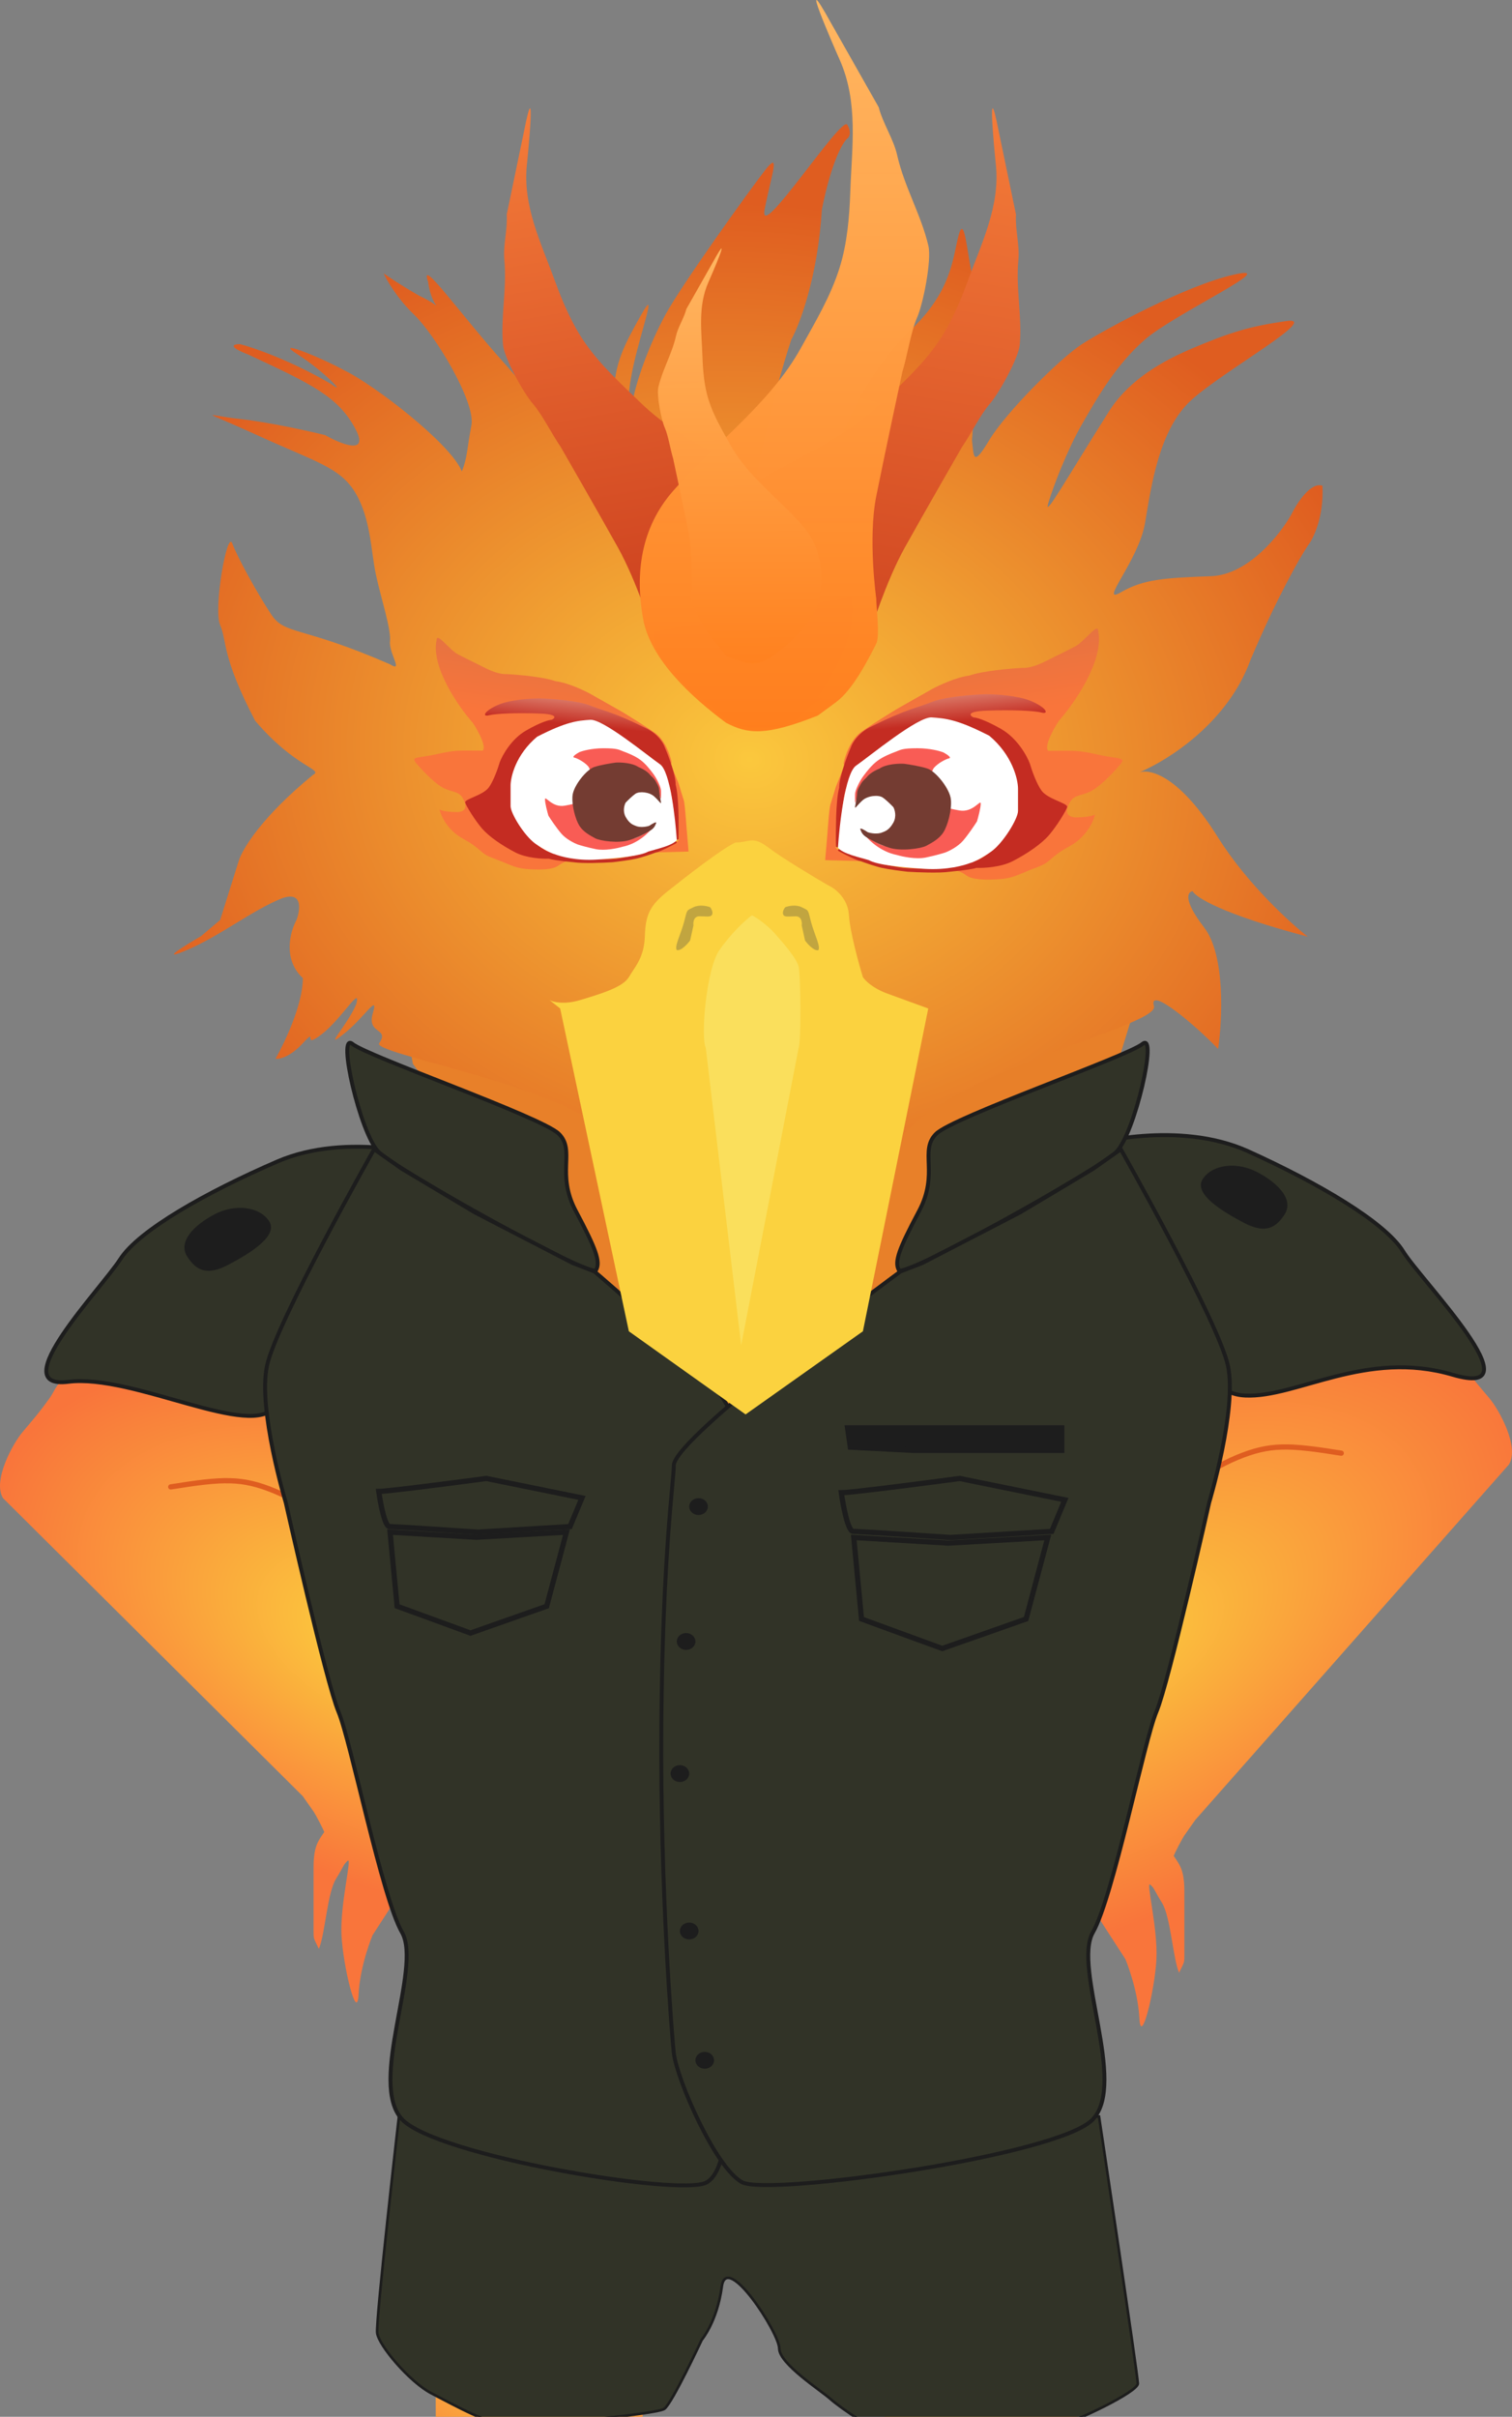 <svg width="580" height="927" viewBox="0 0 580 927" fill="none" xmlns="http://www.w3.org/2000/svg">
<rect x="0" y="0" width="580" height="927" fill="#808080" stroke="none"/>
<path d="M272.717 541.75L231.035 507.25L158.391 408.064L153.627 382.729L207.813 375.182H376.92L436.465 382.729L429.32 405.908L369.775 507.25L298.916 541.75H272.717Z" fill="#E88029"/>
<path d="M343.572 961.239C339.693 957.009 338.583 907.281 338.583 907.281L403.264 893.43C403.264 893.43 411.855 918.025 413.242 927.151C414.629 936.276 412.59 946.465 413.368 953.437C414.146 960.409 379.104 968.139 369.158 967.378C359.212 966.617 347.451 965.468 343.572 961.239Z" fill="url(#paint0_radial_2074_825)"/>
<path d="M168.936 949.824C166.414 944.823 167.274 908.093 167.274 908.093L246.138 898.507C246.138 898.507 247.326 924.28 246.029 933.417C244.731 942.553 239.819 951.904 238.556 958.818C237.293 965.732 195.423 974.089 190.446 969.057C185.469 964.025 171.458 954.825 168.936 949.824Z" fill="url(#paint1_radial_2074_825)"/>
<path d="M144.694 894.831C144.098 889.979 153.03 811.816 153.03 811.816H421.577C421.577 811.816 436.463 911.002 436.463 914.237C436.463 917.471 412.645 928.791 406.096 930.408C399.546 932.025 349.528 935.26 343.573 934.721C337.619 934.182 322.137 923.401 318.565 920.166C314.992 916.932 298.915 906.69 298.915 900.76C298.915 894.831 278.67 863.566 276.883 877.042C275.097 890.518 269.142 897.526 269.142 897.526C269.142 897.526 257.829 921.783 254.852 923.94C251.874 926.096 203.643 930.408 195.902 930.408C188.161 930.408 173.871 922.323 165.534 918.01C157.198 913.698 145.289 899.682 144.694 894.831Z" fill="#313327" stroke="#1D1D1D"/>
<path d="M19.071 536.219C21.144 533.332 21.774 529.992 25.312 529.351C29.339 529.351 84.988 536.179 112.31 539.593L161.401 713.708L142.908 742.278C142.908 742.278 138.144 753.598 137.549 764.918C136.953 776.238 131.594 754.137 130.999 742.278C130.403 730.418 135.167 712.09 133.38 713.708C131.594 715.325 132.19 715.325 128.86 720.715C125.53 726.106 124.692 742.03 122.31 747.508C120.281 743.195 120.281 743.895 120.281 740.66V728.635V716.242C120.281 708.317 122.067 706.161 123.853 703.466C124.072 703.135 124.247 702.884 124.384 702.697C123.944 701.506 121.368 696.481 120.281 694.841L116.112 688.911L1.154 574.632C-2.948 567.947 4.916 553.728 8.639 549.296C13.235 543.826 14.929 541.989 19.071 536.219Z" fill="url(#paint2_radial_2074_825)"/>
<path d="M65.497 570.32C85.742 567.085 92.7 566.72 105.392 571.937C118.084 577.153 139.183 592.094 139.183 592.094" stroke="#DF5D20" stroke-width="2" stroke-linecap="round"/>
<path d="M560.929 523.284C558.856 520.397 558.226 517.057 554.688 516.416C550.661 516.416 495.012 523.244 467.69 526.658L413.205 722.874L431.698 751.444C431.698 751.444 436.462 762.764 437.058 774.084C437.653 785.404 443.012 763.303 443.607 751.444C444.203 739.585 439.439 721.257 441.226 722.874C443.012 724.491 442.417 724.491 445.746 729.882C449.076 735.272 449.915 751.196 452.296 756.674C454.326 752.361 454.326 753.061 454.326 749.827V737.802V725.409C454.326 717.483 452.539 715.327 450.753 712.632C450.534 712.301 450.359 712.05 450.222 711.863C450.662 710.672 453.238 705.647 454.326 704.007L458.494 698.077L578.846 561.697C582.948 555.012 575.084 540.793 571.361 536.361C566.765 530.891 565.071 529.054 560.929 523.284Z" fill="url(#paint3_radial_2074_825)"/>
<path d="M514.503 557.385C494.258 554.151 487.3 553.786 474.608 559.002C461.916 564.219 440.817 579.16 440.817 579.16" stroke="#DF5D20" stroke-width="2" stroke-linecap="round"/>
<path d="M106.401 445.501C133.449 433.819 166.831 443.859 166.831 443.859L165.608 462.01L166.107 480.592L118.383 529.602C116.944 530.841 114.034 525.972 105.548 539.251C97.063 552.53 51.213 526.882 26.204 530.003C1.196 533.124 39.042 494.067 46.137 482.98C53.233 471.894 79.353 457.183 106.401 445.501Z" fill="#313327" stroke="#1D1D1D" stroke-width="1.5"/>
<path d="M135.163 400.392C141.118 405.243 207.808 428.422 214.358 434.891C220.908 441.36 213.167 449.985 220.908 464.539C228.648 479.093 230.435 483.945 228.648 487.179C226.862 490.414 152.431 448.906 145.286 441.899C138.14 434.891 129.209 395.54 135.163 400.392Z" fill="#313327" stroke="#1D1D1D" stroke-width="1.5"/>
<path d="M279.862 542.29C279.862 531.509 228.058 487.72 228.058 487.72L219.722 484.486L182.209 465.08L154.222 448.369L143.504 440.822C143.504 440.822 105.991 507.126 102.418 523.837C98.846 540.547 109.599 576.251 109.599 576.251C109.599 576.251 125.08 645.25 129.844 656.57C134.608 667.89 146.482 727.725 154.222 741.201C161.963 754.678 141.123 798.88 154.222 812.895C167.322 826.911 260.808 842.543 270.93 837.153C281.053 831.762 278.671 798.88 279.862 788.638C280.4 784.009 280.347 714.788 279.862 650.101C279.377 585.415 279.862 548.199 279.862 542.29Z" fill="#313327" stroke="#1D1D1D" stroke-width="1.5"/>
<path d="M478.68 441.538C451.863 429.429 418.291 438.937 418.291 438.937L419.162 457.105L418.304 475.676L465.071 525.436C466.486 526.698 466.743 534.789 477.717 535.288C497.443 536.185 523.995 517.494 557.228 527.3C590.46 537.107 545.088 491.166 538.209 479.969C531.329 468.771 505.498 453.648 478.68 441.538Z" fill="#313327" stroke="#1D1D1D" stroke-width="1.5"/>
<path d="M438.287 400.392C432.333 405.243 365.642 428.422 359.092 434.891C352.543 441.36 360.283 449.985 352.543 464.539C344.802 479.093 343.015 483.945 344.802 487.179C346.588 490.414 421.019 448.906 428.164 441.899C435.31 434.891 444.242 395.54 438.287 400.392Z" fill="#313327" stroke="#1D1D1D" stroke-width="1.5"/>
<path d="M258.46 562.109C258.46 551.328 345.395 487.72 345.395 487.72L353.731 484.486L391.245 465.08L419.231 448.369L429.949 440.822C429.949 440.822 467.462 507.126 471.035 523.837C474.607 540.547 463.854 576.251 463.854 576.251C463.854 576.251 448.373 645.25 443.609 656.57C438.846 667.89 426.972 727.725 419.231 741.201C411.49 754.678 432.331 798.88 419.231 812.896C406.131 826.911 294.782 842.418 284.659 837.027C274.537 831.637 259.65 797.676 258.46 787.434C257.921 782.805 253.211 725.982 253.696 661.295C254.181 596.609 258.46 568.018 258.46 562.109Z" fill="#313327" stroke="#1D1D1D" stroke-width="1.5"/>
<path d="M368.129 567.084C354.51 568.906 326.366 572.549 322.734 572.549C323.407 577.494 325.256 587.383 327.274 587.383C329.291 587.383 352.997 588.944 364.598 589.725L403.435 587.383L408.479 575.282L368.129 567.084Z" fill="#313327" stroke="#1D1D1D" stroke-width="2"/>
<path d="M330.477 620.988L327.5 589.723L363.822 591.879L401.931 589.723L393.595 620.988L361.441 632.308L330.477 620.988Z" stroke="#1D1D1D" stroke-width="2"/>
<path d="M186.561 567.083C174.181 568.74 148.595 572.052 145.294 572.052C145.905 576.547 147.587 585.536 149.421 585.536C151.255 585.536 172.806 586.956 183.352 587.666L218.658 585.536L223.244 574.536L186.561 567.083Z" fill="#313327" stroke="#1D1D1D" stroke-width="2"/>
<path d="M152.33 616.089L149.623 587.666L182.643 589.626L217.288 587.666L209.709 616.089L180.478 626.38L152.33 616.089Z" stroke="#1D1D1D" stroke-width="2"/>
<path d="M407.289 547.678H325.117L326.177 555.071L350.034 556.303H407.289V547.678Z" fill="#1D1D1D" stroke="#1D1D1D" stroke-width="2"/>
<ellipse cx="267.95" cy="577.868" rx="3.573" ry="3.234" fill="#1D1D1D"/>
<ellipse cx="263.191" cy="629.614" rx="3.573" ry="3.234" fill="#1D1D1D"/>
<ellipse cx="260.806" cy="680.287" rx="3.573" ry="3.234" fill="#1D1D1D"/>
<ellipse cx="264.379" cy="740.661" rx="3.573" ry="3.234" fill="#1D1D1D"/>
<ellipse cx="270.335" cy="790.255" rx="3.573" ry="3.234" fill="#1D1D1D"/>
<path d="M442.656 385.933C444.998 394.062 354.86 412.295 341.923 442.271L238.306 444.836C240.734 420.285 142.134 404.912 145.452 400.141C149.6 394.177 140.572 396.828 143.012 388.655C145.452 380.482 139.596 390.643 131.545 396.828C123.737 403.012 133.253 393.293 136.668 385.121C138.62 377.611 131.057 390.864 123.249 396.828C115.441 402.791 122.273 393.514 116.173 400.141C111.294 405.442 107.146 406.325 105.682 406.105C109.179 399.994 116.173 385.253 116.173 375.181C108.366 367.936 111.294 357.29 113.734 352.872C115.198 348.97 116.173 341.828 108.366 344.479C96.654 349.117 84.455 359.057 71.28 364.579C60.739 368.997 70.792 362.738 77.135 359.057L84.455 352.872L91.531 330.343C92.751 326.072 100.168 313.467 120.077 297.211C124.225 295.002 113.246 294.56 97.874 276.448C84.943 251.709 87.139 245.966 84.455 239.782C81.771 233.597 87.139 203.116 89.091 208.417C91.043 213.718 98.606 227.413 103.974 235.585C109.342 243.758 115.197 239.782 149.6 254.802C154.967 258.115 149.112 250.605 149.6 245.966C150.088 241.328 146.184 229.621 144.232 220.565C142.28 211.509 142.28 199.14 136.424 189.2C130.569 179.261 121.297 177.273 98.606 166.891C75.915 156.51 78.111 159.161 92.019 160.707C103.145 161.944 118.451 165.345 124.713 166.891C130.813 170.352 141.695 174.755 136.424 164.683C129.86 152.137 119.419 147.267 95.444 136.086L95.191 135.968C86.993 132.788 89.66 131.992 92.019 131.992C97.224 133.318 111.489 138.221 126.909 147.233C133.741 152.313 123.981 142.153 114.222 135.968C104.462 129.784 121.785 136.41 132.277 142.153C143.256 147.454 172.779 169.984 177.17 180.807C179.366 175.285 179.122 171.972 180.83 163.136C182.538 154.301 166.923 128.458 158.871 120.728C152.43 114.543 148.38 107.548 147.16 104.824C148.624 105.929 153.406 109.198 160.823 113.438C172.047 118.74 165.703 119.623 164.239 108.137C160.579 97.756 176.682 120.728 194.006 139.944C207.864 155.317 229.221 185.813 238.167 199.14C236.053 195.532 231.629 183.59 230.848 164.683C229.872 141.048 230.848 172.855 240.363 186.329C237.679 180.807 235.484 164.683 235.484 152.092C235.484 139.502 239.631 131.992 245.975 120.728C252.319 109.463 246.219 125.808 243.047 139.944C239.875 154.08 241.339 159.823 243.047 152.092C244.755 144.362 249.147 131.992 255.246 120.728C261.346 109.463 286.965 73.68 293.309 65.507C299.652 57.335 295.992 66.612 293.309 80.306C290.625 94.001 322.831 44.082 325.027 47.837C326.784 50.841 325.759 52.623 325.027 53.138C323.319 54.537 318.976 61.929 315.267 80.306C313.706 106.105 306.809 124.335 303.556 130.225C300.954 137.956 294.431 160 289.161 186.329C287.209 201.349 288.185 221.007 295.748 239.782C308.241 199.493 322.262 167.922 327.711 157.173C330.151 151.651 338.056 137.647 350.158 125.808C365.285 111.009 365.529 98.419 367.725 90.246C369.921 82.073 370.897 96.431 372.849 105.266C374.801 114.101 364.553 123.157 363.333 133.759C362.357 142.241 369.27 126.986 372.849 118.298C373.825 123.452 375.191 140.783 372.849 168.879C373.581 175.064 373.093 179.482 379.436 168.879C385.78 158.277 406.519 137.514 415.059 131.992C423.598 126.47 454.829 109.463 473.616 105.266C492.403 101.069 450.681 120.286 439.213 130.225C427.746 140.165 420.426 153.418 415.059 162.695C409.691 171.972 404.079 186.329 402.127 192.955C400.175 199.582 409.447 183.016 425.794 157.173C431.894 147.896 441.897 140.165 457.024 133.759C472.152 127.354 479.471 125.145 493.379 123.157C507.286 121.169 469.468 142.153 457.024 153.418C444.581 164.683 441.653 186.329 439.213 200.686C436.773 215.043 421.158 232.272 429.942 227.192C438.725 222.111 446.777 221.67 464.588 221.007C478.837 220.477 491.02 205.03 495.331 197.373C497.445 193.029 502.797 184.739 507.286 186.329C507.871 198.345 503.789 206.65 501.674 209.301C498.502 214.086 489.67 229.533 479.715 253.035C471.147 276.995 448.26 291.553 437.103 296.216C441.654 294.831 452.811 298.086 467.272 321.287C478.398 338.957 494.842 353.977 501.674 359.278C468.687 350.619 458.488 344.037 457.512 341.828C455.56 342.049 453.706 345.142 461.904 355.744C470.102 366.346 468.898 391.232 467.272 402.35C458.895 393.514 440.314 377.805 442.656 385.933Z" fill="url(#paint4_radial_2074_825)"/>
<path d="M330.549 280.587C326.298 283.547 324.146 289.96 323.601 292.796L324.827 296.866C324.282 298.469 323.029 301.972 322.375 303.155C321.721 304.339 321.83 307.595 321.966 309.075L321.149 316.474C320.877 318.448 320.413 322.69 320.74 323.874C321.149 325.354 322.784 325.724 326.871 327.574C330.14 329.053 335.204 330.657 337.384 331.027C339.018 331.767 343.514 332.285 348.418 332.877C354.548 333.617 357.818 333.247 361.496 333.247C365.174 333.247 368.147 333.863 370.599 335.713C373.051 337.563 378.364 337.563 383.677 337.193C388.989 336.823 391.441 334.973 397.572 332.753C403.702 330.533 402.067 329.053 410.241 324.614C416.779 321.062 419.504 314.995 420.049 312.405C419.64 312.775 417.515 313.515 412.284 313.515C409.015 313.145 408.606 311.295 410.241 307.965C411.875 305.005 413.919 305.375 417.597 303.895C421.275 302.415 426.588 296.866 429.448 293.536C432.309 290.206 429.448 291.316 421.275 289.466C413.101 287.617 412.284 287.987 402.067 287.987C400.432 286.211 404.11 279.601 406.154 276.517C412.148 269.735 423.564 253.357 421.275 242.11C421.275 238.41 415.962 246.18 412.284 248.03C408.606 249.88 405.745 251.359 400.432 253.949C396.182 256.021 393.212 256.292 392.259 256.169C387.491 256.416 376.729 257.353 371.825 259.129C366.921 259.721 360.246 262.829 357.521 264.308L344.444 271.708C341.583 273.434 334.799 277.627 330.549 280.587Z" fill="url(#paint5_linear_2074_825)"/>
<path d="M324.303 297.36L323.486 294.77L320.625 301.799C320.08 303.649 318.908 307.571 318.581 308.459C318.255 309.347 317.9 313.269 317.764 315.118L317.355 320.298L316.538 329.917L330.433 330.287C329.888 330.041 328.39 329.399 326.755 328.807C325.774 328.511 323.894 327.451 323.077 326.958C322.532 326.711 321.279 325.996 320.625 325.108V320.668V316.968C320.625 315.784 321.17 310.555 321.442 308.089L322.26 303.649C322.587 301.873 323.758 298.716 324.303 297.36Z" fill="#F9753B"/>
<path d="M324.766 302.17C323.458 304.242 322.314 317.339 321.905 323.629C321.781 325.405 321.036 325.109 320.679 324.739C320.543 319.189 320.597 306.906 321.905 302.17C321.905 298.027 324.902 290.085 326.4 286.632C326.945 284.905 329.343 280.86 334.574 278.492C348.06 271.833 350.921 271.833 357.46 269.243C362.691 267.171 373.534 266.407 378.302 266.283C381.98 266.283 390.563 266.801 395.467 268.873C401.597 271.463 402.414 274.053 399.553 273.313C396.693 272.573 387.702 272.203 378.302 272.573C370.783 272.869 371.9 274.423 373.398 275.163C374.352 275.163 377.812 276.05 384.024 279.602C390.236 283.154 393.968 289.961 395.058 292.921C395.739 295.264 397.592 300.617 399.553 303.28C402.006 306.61 409.77 308.09 409.362 309.57C408.953 311.05 405.275 316.969 402.414 320.299C399.553 323.629 394.241 327.329 388.519 330.288C383.942 332.656 377.349 333.001 374.624 332.878C373.943 333.125 370.946 333.766 364.407 334.358C360.484 334.95 351.875 334.605 348.06 334.358C345.881 334.111 340.867 333.47 338.252 332.878C335.636 332.286 331.713 330.905 330.078 330.288C329.67 330.288 327.463 329.548 321.905 326.589C320.679 325.849 321.905 325.109 324.766 326.589C327.626 328.068 330.487 328.808 334.574 330.288C337.843 331.472 343.837 332.508 346.425 332.878C349.15 333.125 356.07 333.47 361.955 332.878C369.311 332.138 370.129 331.028 373.807 330.288C376.749 329.696 380.754 326.095 382.389 324.369C383.751 322.889 386.884 318.893 388.519 314.749C390.563 309.57 389.337 299.211 388.519 296.621C387.702 294.031 385.25 289.961 384.432 288.482C383.779 287.298 379.528 283.795 377.485 282.192C374.215 279.972 369.311 277.752 365.633 277.012C362.595 276.401 359.503 276.642 358.277 277.012C357.051 277.382 353.373 278.862 348.878 281.082C344.382 283.302 339.887 286.262 334.574 289.961C330.324 292.921 327.899 295.634 327.218 296.621C326.809 296.991 325.746 298.619 324.766 302.17Z" fill="url(#paint6_linear_2074_825)"/>
<path d="M328.39 293.666C324.14 296.626 321.987 316.721 321.442 325.107C323.077 327.475 330.161 328.937 333.294 329.924C336.563 331.773 345.718 332.655 354.545 333.247C363.373 333.839 369.939 331.89 372.118 331.027C373.344 330.78 377.022 328.955 380.292 326.587C384.889 323.257 390.509 314.015 390.509 311.055V302.546C390.509 298.846 388.302 289.597 379.475 282.197C367.214 275.908 362.719 275.538 357.406 275.168C352.093 274.798 333.703 289.967 328.39 293.666Z" fill="white"/>
<path d="M344.059 327.944C337.486 326.655 332.747 321.819 331.199 319.562C334.057 322.399 337.629 323.968 339.058 324.398C342.273 324.935 349.274 325.623 351.56 324.076C354.775 323.431 356.919 320.529 358.348 318.918C359.776 317.306 359.776 308.923 359.419 307.634C359.062 306.344 357.633 303.443 356.561 301.831C355.49 300.219 353.704 298.929 350.846 297.64C348.56 296.608 344.178 296.995 342.273 297.317C339.772 297.747 334.271 299.058 332.271 300.864C329.056 302.476 327.984 308.923 327.984 307.956V304.732C327.984 303.12 329.77 299.574 331.199 297.64C332.628 295.705 334.414 293.449 336.558 291.837C338.701 290.225 341.916 288.935 343.702 288.291C345.488 287.646 345.845 287.001 351.918 287.001C356.776 287.001 360.61 288.076 361.92 288.613C363.11 289.258 365.206 290.612 364.063 290.87C362.634 291.192 359.776 292.804 358.348 294.416C357.204 295.705 356.681 299.252 356.561 300.864C357.871 302.476 360.419 306.151 360.134 307.956C361.205 309.246 362.634 309.891 367.992 310.858C373.351 311.825 376.208 306.344 376.208 308.279C376.208 309.826 375.256 313.437 374.779 315.049C373.827 316.553 371.422 320.143 369.421 322.464C367.421 324.785 364.063 326.44 362.634 326.977C361.682 327.3 358.848 328.138 355.133 328.912C351.418 329.685 346.202 328.589 344.059 327.944Z" fill="#F95C55"/>
<path d="M330.845 307.007C328.802 308.857 327.984 310.337 327.984 309.597C328.257 308.117 328.802 304.936 328.802 304.048C328.802 302.938 330.028 301.088 330.436 300.348C330.763 299.756 331.935 298.621 332.48 298.128C332.888 297.512 334.441 295.982 337.384 294.798C339.999 293.023 344.74 292.825 346.783 292.949C348.691 293.195 353.159 293.91 355.774 294.798C359.044 295.908 364.357 302.568 364.765 306.638C365.174 310.707 363.539 316.627 361.905 319.217C360.27 321.806 357.409 323.286 355.366 324.396C353.322 325.506 345.557 326.616 341.062 325.136C336.567 323.656 334.932 322.546 332.888 321.436C330.845 320.326 330.436 319.217 330.028 318.107C329.701 317.219 331.799 318.477 332.888 319.217C333.978 319.587 336.648 320.104 338.61 319.217C339.427 318.847 341.062 318.477 342.697 315.517C344.004 313.149 343.242 310.584 342.697 309.597C341.879 308.734 339.918 306.785 338.61 305.898C336.975 304.788 332.888 305.158 330.845 307.007Z" fill="#743C32"/>
<path d="M251.204 281.086C255.127 283.818 257.114 289.738 257.617 292.356L256.485 296.113C256.988 297.592 258.145 300.825 258.749 301.918C259.352 303.011 259.252 306.016 259.126 307.382L259.88 314.212C260.132 316.034 260.559 319.95 260.258 321.042C259.88 322.408 258.371 322.75 254.599 324.457C251.581 325.823 246.907 327.304 244.895 327.645C243.386 328.328 239.236 328.806 234.71 329.353C229.051 330.036 226.033 329.694 222.638 329.694C219.243 329.694 216.499 330.263 214.235 331.971C211.972 333.678 207.068 333.678 202.164 333.337C197.26 332.995 194.996 331.288 189.338 329.238C183.679 327.189 185.188 325.823 177.644 321.725C171.608 318.447 169.093 312.846 168.59 310.456C168.967 310.797 170.929 311.48 175.758 311.48C178.775 311.139 179.153 309.431 177.644 306.358C176.135 303.626 174.249 303.967 170.854 302.601C167.459 301.235 162.555 296.113 159.914 293.039C157.273 289.965 159.914 290.99 167.459 289.282C175.003 287.575 175.758 287.916 185.188 287.916C186.697 286.277 183.302 280.176 181.416 277.33C175.883 271.069 165.346 255.952 167.459 245.57C167.459 242.155 172.363 249.326 175.758 251.034C179.153 252.741 181.793 254.107 186.697 256.498C190.621 258.41 193.362 258.661 194.242 258.547C198.643 258.775 208.577 259.64 213.104 261.279C217.63 261.826 223.792 264.694 226.307 266.06L238.378 272.89C241.019 274.484 247.281 278.354 251.204 281.086Z" fill="url(#paint7_linear_2074_825)"/>
<path d="M256.969 296.568L257.724 294.178L260.364 300.666C260.867 302.374 261.949 305.994 262.251 306.813C262.552 307.633 262.879 311.253 263.005 312.96L263.382 317.742L264.137 326.621L251.311 326.962C251.814 326.735 253.197 326.143 254.706 325.596C255.611 325.323 257.347 324.344 258.101 323.889C258.604 323.661 259.761 323.001 260.364 322.181V318.083V314.668C260.364 313.575 259.861 308.749 259.61 306.472L258.855 302.374C258.554 300.735 257.472 297.82 256.969 296.568Z" fill="#F9753B"/>
<path d="M256.542 301.009C257.749 302.921 258.805 315.01 259.183 320.816C259.297 322.455 259.985 322.182 260.314 321.841C260.44 316.718 260.39 305.38 259.183 301.009C259.183 297.184 256.416 289.853 255.033 286.666C254.53 285.072 252.317 281.338 247.488 279.152C235.04 273.005 232.399 273.005 226.363 270.615C221.535 268.702 211.526 267.997 207.125 267.883C203.73 267.883 195.808 268.361 191.281 270.273C185.622 272.664 184.868 275.054 187.509 274.371C190.149 273.688 198.448 273.347 207.125 273.688C214.066 273.962 213.035 275.396 211.651 276.079C210.771 276.079 207.577 276.899 201.843 280.177C196.11 283.455 192.664 289.739 191.658 292.471C191.029 294.634 189.319 299.574 187.509 302.033C185.245 305.107 178.078 306.473 178.455 307.839C178.832 309.205 182.227 314.669 184.868 317.742C187.509 320.816 192.413 324.231 197.694 326.963C201.919 329.149 208.005 329.467 210.52 329.354C211.148 329.581 213.915 330.173 219.951 330.72C223.572 331.266 231.519 330.947 235.04 330.72C237.052 330.492 241.679 329.9 244.093 329.354C246.508 328.807 250.129 327.532 251.638 326.963C252.015 326.963 254.052 326.28 259.183 323.548C260.314 322.865 259.183 322.182 256.542 323.548C253.901 324.914 251.261 325.597 247.488 326.963C244.471 328.056 238.938 329.012 236.549 329.354C234.034 329.581 227.646 329.9 222.214 329.354C215.424 328.671 214.669 327.646 211.274 326.963C208.558 326.417 204.861 323.093 203.352 321.499C202.095 320.133 199.203 316.445 197.694 312.62C195.808 307.839 196.939 298.277 197.694 295.886C198.448 293.496 200.712 289.739 201.466 288.373C202.07 287.28 205.993 284.047 207.879 282.567C210.897 280.518 215.424 278.469 218.819 277.786C221.623 277.222 224.477 277.445 225.609 277.786C226.741 278.128 230.136 279.494 234.285 281.543C238.435 283.592 242.584 286.324 247.488 289.739C251.412 292.471 253.65 294.975 254.279 295.886C254.656 296.228 255.637 297.73 256.542 301.009Z" fill="url(#paint8_linear_2074_825)"/>
<path d="M253.197 293.16C257.121 295.893 259.107 314.441 259.61 322.182C258.101 324.368 251.563 325.717 248.671 326.628C245.653 328.335 237.203 329.149 229.055 329.695C220.906 330.242 214.846 328.443 212.834 327.646C211.702 327.419 208.307 325.734 205.289 323.548C201.045 320.475 195.858 311.943 195.858 309.211V301.357C195.858 297.942 197.895 289.404 206.043 282.574C217.36 276.768 221.51 276.427 226.414 276.085C231.318 275.744 248.293 289.745 253.197 293.16Z" fill="white"/>
<path d="M238.736 324.8C244.803 323.61 249.178 319.146 250.607 317.063C247.969 319.682 244.672 321.13 243.353 321.527C240.385 322.022 233.922 322.657 231.812 321.229C228.845 320.634 226.866 317.956 225.547 316.468C224.228 314.98 224.228 307.243 224.558 306.052C224.888 304.862 226.207 302.184 227.196 300.696C228.185 299.208 229.834 298.017 232.472 296.827C234.582 295.875 238.627 296.232 240.385 296.53C242.693 296.926 247.771 298.136 249.617 299.803C252.585 301.291 253.574 307.243 253.574 306.35V303.374C253.574 301.886 251.926 298.613 250.607 296.827C249.288 295.042 247.639 292.959 245.661 291.471C243.682 289.983 240.715 288.792 239.066 288.197C237.418 287.602 237.088 287.007 231.482 287.007C226.998 287.007 223.459 287.999 222.25 288.495C221.151 289.09 219.217 290.34 220.272 290.578C221.591 290.875 224.228 292.363 225.547 293.851C226.602 295.042 227.086 298.315 227.196 299.803C225.987 301.291 223.635 304.683 223.899 306.35C222.909 307.54 221.591 308.135 216.645 309.028C211.699 309.921 209.061 304.862 209.061 306.647C209.061 308.076 209.94 311.409 210.38 312.897C211.259 314.285 213.479 317.598 215.326 319.741C217.172 321.884 220.272 323.411 221.591 323.907C222.47 324.205 225.086 324.979 228.515 325.693C231.944 326.407 236.758 325.395 238.736 324.8Z" fill="#F95C55"/>
<path d="M250.934 305.475C252.82 307.183 253.574 308.549 253.574 307.866C253.323 306.5 252.82 303.563 252.82 302.743C252.82 301.719 251.688 300.011 251.311 299.328C251.009 298.782 249.928 297.734 249.425 297.279C249.047 296.71 247.614 295.298 244.898 294.206C242.484 292.566 238.108 292.384 236.222 292.498C234.461 292.726 230.337 293.386 227.923 294.206C224.905 295.23 220.001 301.377 219.623 305.134C219.246 308.89 220.755 314.354 222.264 316.745C223.773 319.135 226.414 320.501 228.3 321.526C230.186 322.55 237.353 323.575 241.503 322.209C245.652 320.843 247.161 319.818 249.047 318.794C250.934 317.769 251.311 316.745 251.688 315.72C251.99 314.901 250.053 316.062 249.047 316.745C248.042 317.086 245.577 317.564 243.766 316.745C243.012 316.403 241.503 316.062 239.994 313.33C238.787 311.144 239.491 308.776 239.994 307.866C240.748 307.069 242.559 305.27 243.766 304.451C245.275 303.426 249.047 303.768 250.934 305.475Z" fill="#743C32"/>
<path d="M214.881 386.825L210.788 383.584C212.152 384.355 216.415 385.436 222.554 383.584C230.228 381.268 238.925 378.721 241.227 374.784C243.529 370.847 247.11 367.374 247.366 359.038C247.622 350.701 249.413 347.228 256.063 341.902C262.714 336.576 277.294 325.229 282.154 323.145C287.781 323.145 288.549 320.366 294.943 325.229C300.059 329.119 312.252 336.421 317.709 339.586C320.181 340.667 325.229 344.449 325.638 350.933C326.048 357.417 329.39 369.535 331.01 374.784C331.777 376.019 334.693 378.999 340.218 381.036C345.743 383.074 353.093 385.745 356.077 386.825L331.01 510.638L286.007 542.522L241.227 510.638L214.881 386.825Z" fill="#FBD23F"/>
<path d="M275.913 364.5C271.002 371.54 268.684 397.679 270.731 401.924L284.309 516.016L306.352 401.924C307.375 399.609 307.119 373.763 306.352 370.752C305.585 367.742 301.492 362.879 297.399 358.248C294.125 354.543 290.067 351.918 288.447 351.069C286.315 352.613 280.824 357.461 275.913 364.5Z" fill="#FADF5C"/>
<path d="M307.541 347.98C305.306 346.866 302.377 347.516 301.192 347.98C300.768 348.522 300.023 349.838 300.43 350.766C300.938 351.927 302.462 351.463 305.255 351.463C307.49 351.463 307.71 353.785 307.541 354.946L308.811 360.751C309.827 362.144 312.265 364.837 313.891 364.466C314.907 363.073 312.367 358.429 311.097 353.553C309.827 348.677 310.335 349.373 307.541 347.98Z" fill="#C1A540"/>
<path d="M266.019 347.978C268.27 346.867 271.221 347.515 272.414 347.978C272.841 348.519 273.591 349.831 273.182 350.757C272.67 351.915 271.135 351.452 268.322 351.452C266.071 351.452 265.849 353.768 266.019 354.925L264.74 360.715C263.717 362.104 261.262 364.79 259.625 364.42C258.602 363.03 261.159 358.399 262.438 353.536C263.717 348.673 263.206 349.368 266.019 347.978Z" fill="#C1A540"/>
<path d="M257.268 229.641C255.266 243.588 264.698 259.683 273.339 271.187C279.208 276.798 280.704 280.606 300.182 278.383L316.969 266.73C321.702 262.729 326.261 257.066 330.442 252.722C332.538 250.543 332.964 245.011 333.885 242.195C333.885 242.195 339.802 223.082 347.091 209.985C354.381 196.888 369.024 171.446 369.024 171.446C372.495 166.398 376.183 158.914 379.721 154.857C383.26 150.801 390.726 137.295 391.177 132.232C392.131 121.511 389.603 110.622 390.652 99.725C391.204 93.994 389.361 88.053 389.74 82.292L383.173 50.688C378.309 25.89 381.568 59.023 382.012 63.225C383.678 78.989 376.514 93.267 371.255 107.721C368.334 115.751 364.675 124.386 359.661 131.56C353.552 140.299 346.01 147.083 338.298 154.554C322.169 170.18 299.845 178.265 280.918 190.293C266.267 199.604 259.509 214.032 257.268 229.641Z" fill="url(#paint9_linear_2074_825)"/>
<path d="M326.85 229.641C328.852 243.588 319.42 259.683 310.779 271.187C304.91 276.798 303.415 280.606 283.937 278.383L267.149 266.73C262.416 262.729 257.858 257.066 253.676 252.722C251.58 250.543 251.154 245.011 250.233 242.195C250.233 242.195 244.317 223.082 237.027 209.985C229.737 196.888 215.094 171.446 215.094 171.446C211.624 166.398 207.936 158.914 204.397 154.857C200.859 150.801 193.392 137.295 192.941 132.232C191.987 121.511 194.515 110.622 193.466 99.725C192.914 93.994 194.757 88.053 194.378 82.292L200.945 50.688C205.81 25.89 202.55 59.023 202.106 63.225C200.44 78.989 207.604 93.267 212.863 107.721C215.784 115.751 219.443 124.386 224.457 131.56C230.566 140.299 238.108 147.083 245.82 154.554C261.95 170.18 284.273 178.265 303.2 190.293C317.851 199.604 324.609 214.032 326.85 229.641Z" fill="url(#paint10_linear_2074_825)"/>
<path d="M246.668 237.274C249.414 252.81 265.178 267.363 278.484 277.218C286.748 281.55 293.603 282.448 313.716 274.462L320.676 269.343C327.204 264.559 333.144 252.795 336.109 246.924L336.123 246.897C337.607 243.957 336.123 232.856 336.123 229.571C336.123 229.571 332.898 206.506 336.123 190.361C339.347 174.216 346.127 142.714 346.127 142.714C348.079 136.301 349.409 127.213 351.782 121.844C354.154 116.475 357.425 99.841 356.131 94.28C353.393 82.506 346.861 71.552 344.163 59.561C342.744 53.255 338.683 47.412 337.068 41.124L318.936 9.112C305.017 -16.09 320.138 18.514 322.089 22.894C329.407 39.324 326.732 56.699 326.162 73.716C325.846 83.169 324.951 93.484 322.089 102.622C318.602 113.752 312.892 123.198 307.241 133.43C295.422 154.829 274.314 169.921 258.231 188.266C245.782 202.466 243.595 219.886 246.668 237.274Z" fill="url(#paint11_linear_2074_825)"/>
<path d="M314.315 229.179C312.765 237.946 303.87 246.157 296.362 251.718C291.699 254.162 290.04 256.225 278.691 251.718L270.837 241.942C268.764 238.752 267.126 234.585 265.455 231.277C264.618 229.618 265.455 226.2 265.455 224.347C265.455 224.347 265.658 211.818 263.839 202.708C262.019 193.598 258.194 175.823 258.194 175.823C257.092 172.204 256.342 167.076 255.003 164.046C253.664 161.017 251.819 151.631 252.549 148.493C254.093 141.85 257.779 135.669 259.302 128.903C260.102 125.344 262.394 122.047 263.305 118.499L273.537 100.436C281.391 86.216 272.858 105.741 271.757 108.213C267.628 117.484 269.138 127.288 269.459 136.89C269.638 142.224 270.142 148.044 271.757 153.2C273.725 159.48 276.947 164.811 280.135 170.584C286.804 182.659 298.715 191.175 307.79 201.526C314.815 209.539 316.049 219.368 314.315 229.179Z" fill="url(#paint12_linear_2074_825)"/>
<path d="M476.962 468.92C469.007 464.722 457.706 457.928 461.349 452.269C464.992 446.611 474.395 445.426 482.35 449.624C490.305 453.821 496.412 460.152 492.769 465.81C489.126 471.469 484.918 473.117 476.962 468.92Z" fill="#1D1D1D"/>
<path d="M87.635 485.091C95.591 480.894 106.892 474.1 103.249 468.441C99.606 462.782 90.203 461.598 82.248 465.795C74.292 469.993 68.185 476.323 71.828 481.982C75.471 487.641 79.68 489.289 87.635 485.091Z" fill="#1D1D1D"/>
<defs>
<radialGradient id="paint0_radial_2074_825" cx="0" cy="0" r="1" gradientUnits="userSpaceOnUse" gradientTransform="translate(369.894 906.693) rotate(66.26) scale(61.145 81.544)">
<stop stop-color="#FBD23F"/>
<stop offset="1" stop-color="#F9753B"/>
</radialGradient>
<radialGradient id="paint1_radial_2074_825" cx="0" cy="0" r="1" gradientUnits="userSpaceOnUse" gradientTransform="translate(210.099 903.408) rotate(82.772) scale(60.33 82.645)">
<stop stop-color="#FBD23F"/>
<stop offset="1" stop-color="#F9753B"/>
</radialGradient>
<radialGradient id="paint2_radial_2074_825" cx="0" cy="0" r="1" gradientUnits="userSpaceOnUse" gradientTransform="translate(152.327 629.702) rotate(-157.704) scale(164.635 92.249)">
<stop offset="0.127" stop-color="#FBC83D"/>
<stop offset="1" stop-color="#F9753B"/>
</radialGradient>
<radialGradient id="paint3_radial_2074_825" cx="0" cy="0" r="1" gradientUnits="userSpaceOnUse" gradientTransform="translate(430.211 630.977) rotate(-31.321) scale(175.328 98.241)">
<stop stop-color="#FBC83D"/>
<stop offset="1" stop-color="#F9753B"/>
</radialGradient>
<radialGradient id="paint4_radial_2074_825" cx="0" cy="0" r="1" gradientUnits="userSpaceOnUse" gradientTransform="translate(287.254 291.265) rotate(95.267) scale(213.141 256.005)">
<stop stop-color="#FBC83D"/>
<stop offset="1" stop-color="#DF5D20"/>
</radialGradient>
<linearGradient id="paint5_linear_2074_825" x1="399.503" y1="337.317" x2="382.676" y2="224.308" gradientUnits="userSpaceOnUse">
<stop offset="0.569" stop-color="#F9753B"/>
<stop offset="1" stop-color="#D77145"/>
</linearGradient>
<linearGradient id="paint6_linear_2074_825" x1="341.879" y1="338.428" x2="334.159" y2="261.675" gradientUnits="userSpaceOnUse">
<stop offset="0.761" stop-color="#C42C22"/>
<stop offset="0.994" stop-color="#EBB099"/>
</linearGradient>
<linearGradient id="paint7_linear_2074_825" x1="187.556" y1="333.451" x2="203.087" y2="229.138" gradientUnits="userSpaceOnUse">
<stop offset="0.569" stop-color="#F9753B"/>
<stop offset="1" stop-color="#D77145"/>
</linearGradient>
<linearGradient id="paint8_linear_2074_825" x1="240.745" y1="334.476" x2="247.872" y2="263.629" gradientUnits="userSpaceOnUse">
<stop offset="0.761" stop-color="#C42C22"/>
<stop offset="0.994" stop-color="#EBB099"/>
</linearGradient>
<linearGradient id="paint9_linear_2074_825" x1="370.291" y1="38.741" x2="303.116" y2="433.22" gradientUnits="userSpaceOnUse">
<stop stop-color="#F47C39"/>
<stop offset="1" stop-color="#B0150C"/>
</linearGradient>
<linearGradient id="paint10_linear_2074_825" x1="213.827" y1="38.741" x2="274.355" y2="385.695" gradientUnits="userSpaceOnUse">
<stop stop-color="#F47C39"/>
<stop offset="1" stop-color="#B0150C"/>
</linearGradient>
<linearGradient id="paint11_linear_2074_825" x1="300.925" y1="0" x2="300.925" y2="340.982" gradientUnits="userSpaceOnUse">
<stop stop-color="#FFB762"/>
<stop offset="1" stop-color="#FF730E" stop-opacity="0.99"/>
</linearGradient>
<linearGradient id="paint12_linear_2074_825" x1="283.699" y1="95.294" x2="284.259" y2="296.368" gradientUnits="userSpaceOnUse">
<stop stop-color="#FFB762"/>
<stop offset="1" stop-color="#FF730E" stop-opacity="0.99"/>
</linearGradient>
</defs>
</svg>
